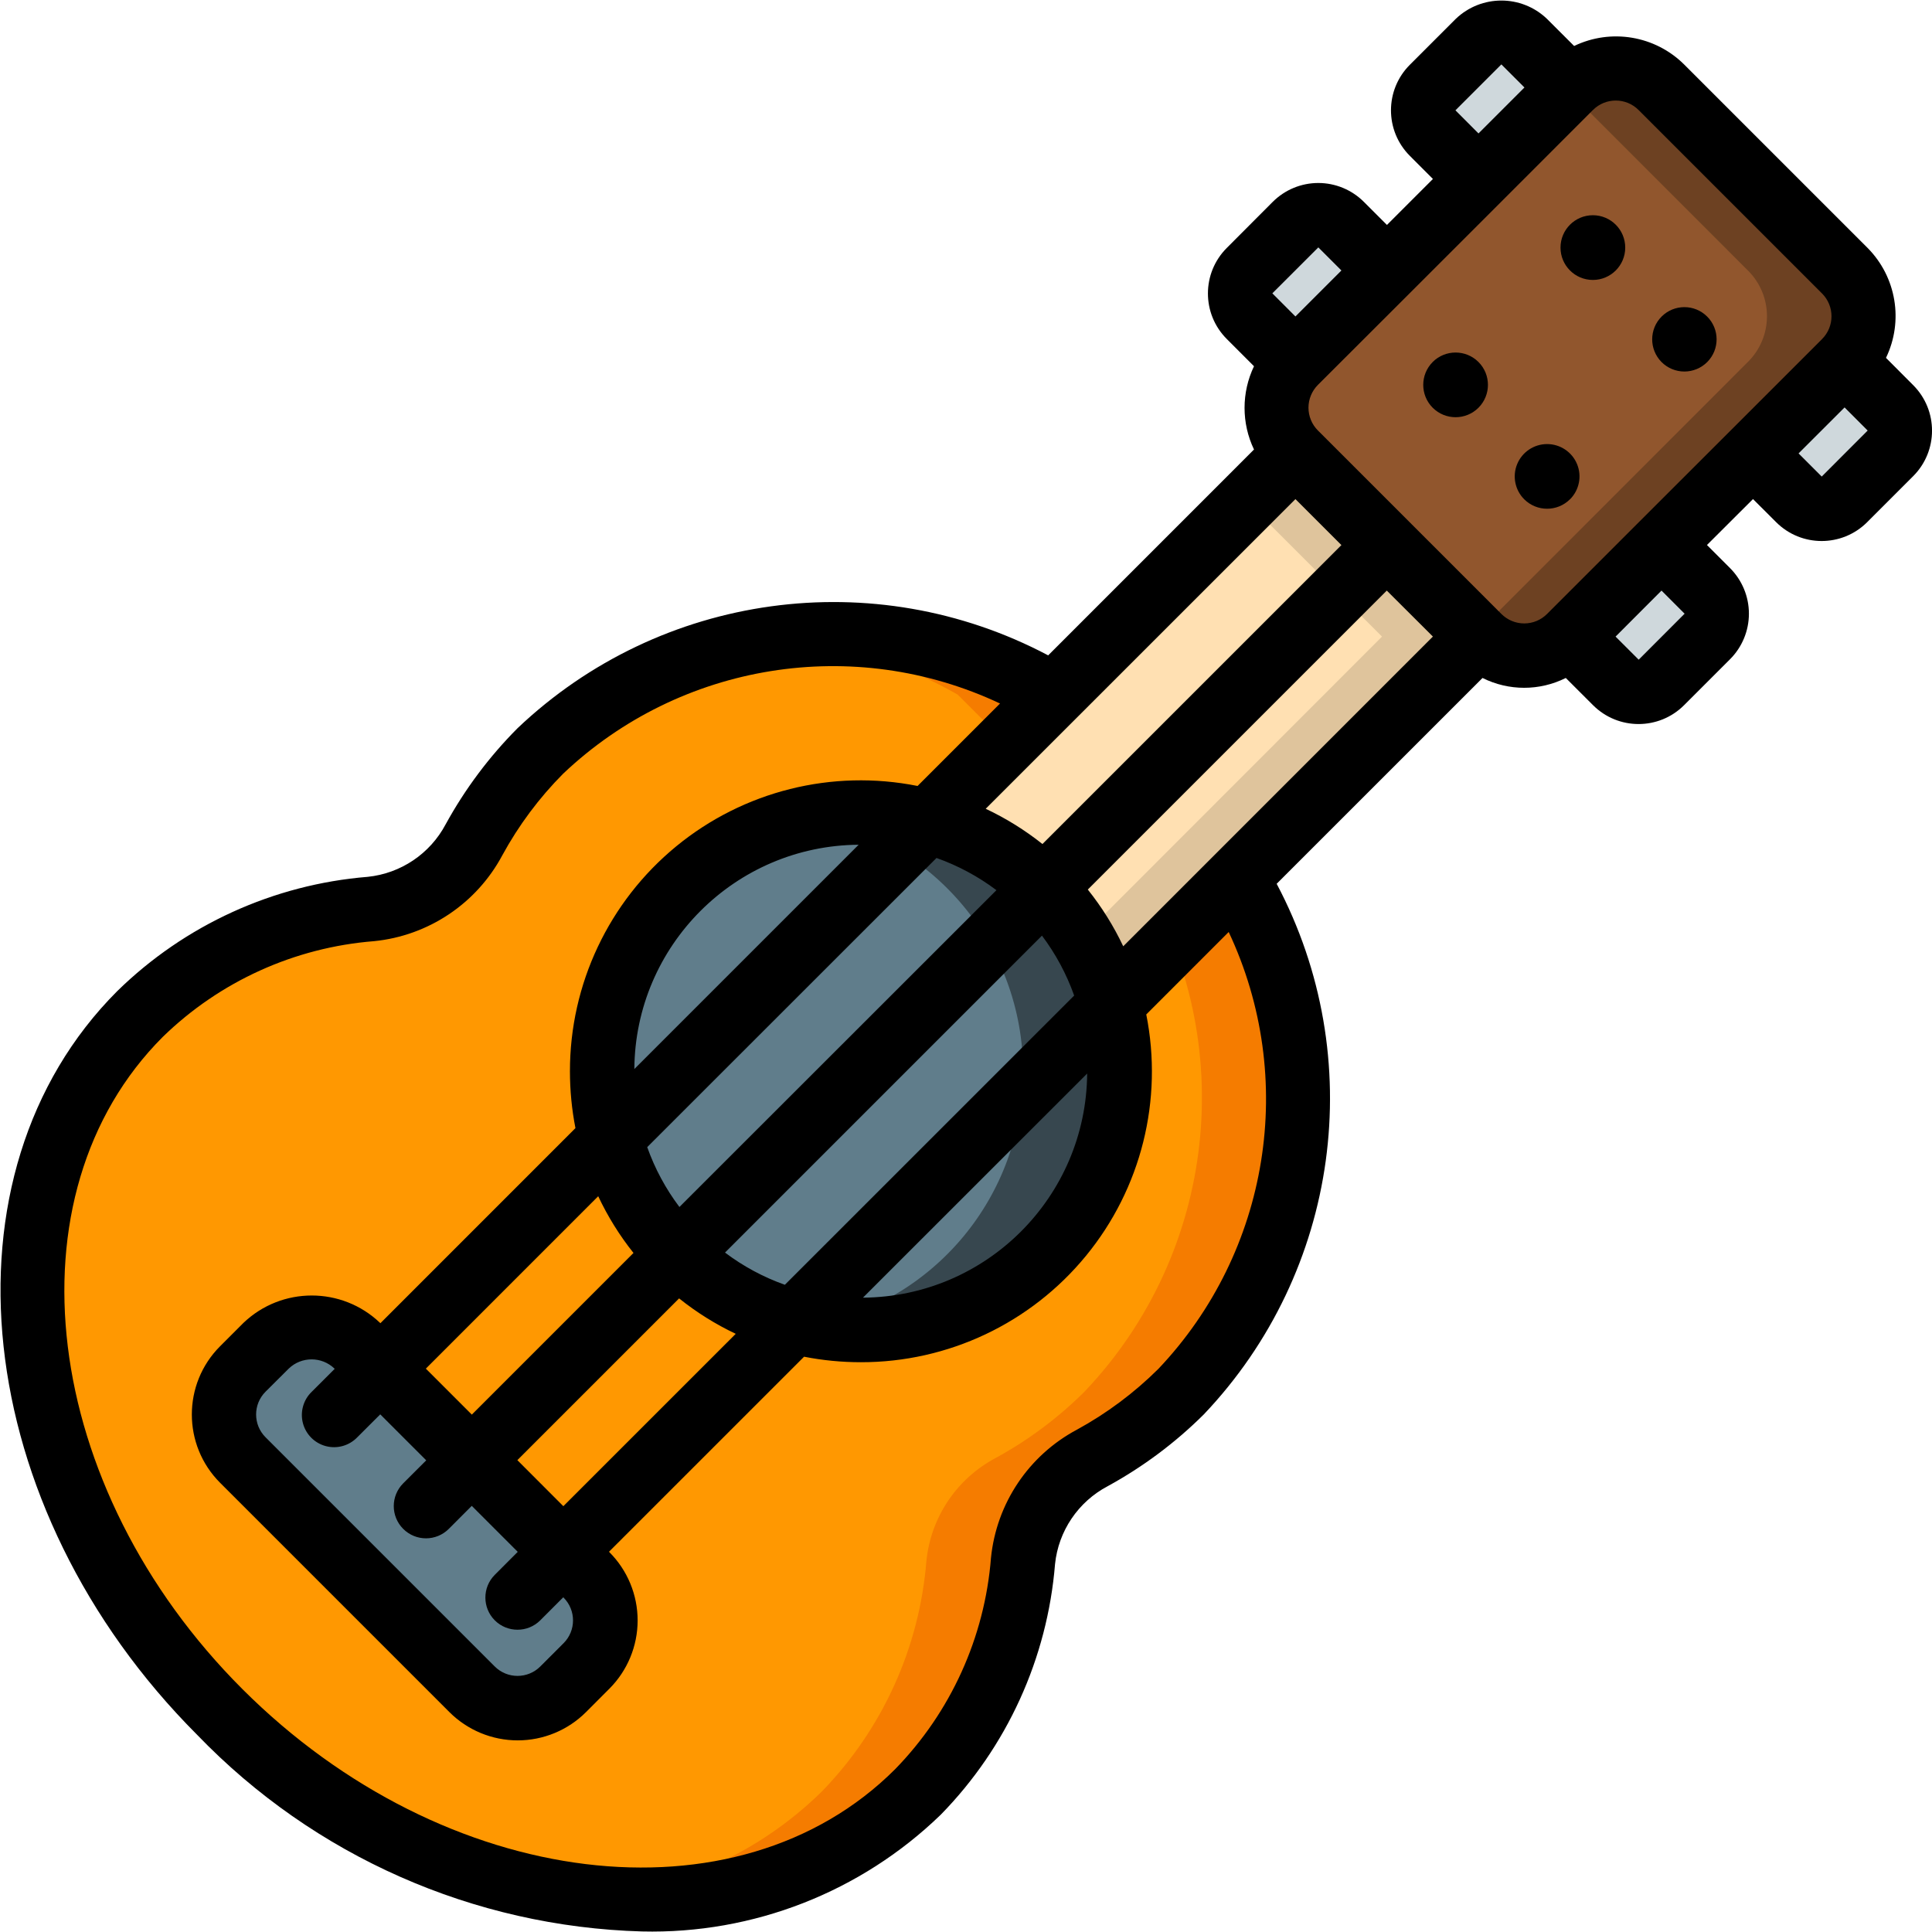 <svg height="512" viewBox="0 0 60 60" width="512" xmlns="http://www.w3.org/2000/svg"><g id="Page-1" fill="none" fill-rule="evenodd"><g id="001---Guitar" fill-rule="nonzero"><g id="Color"><path id="Shape" d="m38.43 27.26c3.074 5.108 2.357 11.64-1.75 15.96-.818.814-1.747 1.507-2.76 2.06-1.207.64-2.014 1.841-2.15 3.2-.217 2.697-1.37 5.233-3.26 7.17-5.3 5.3-15 4.19-21.68-2.48-6.68-6.67-7.78-16.38-2.48-21.68 1.937-1.89 4.473-3.043 7.17-3.26 1.359-.136 2.56-.943 3.2-2.15.553-1.013 1.246-1.942 2.06-2.76 4.32-4.107 10.852-4.824 15.96-1.75" fill="#ff9801"/><path id="Shape" d="m38.43 27.26-5.69-5.69c-2.583-1.479-5.568-2.104-8.527-1.785 1.945.212 3.825.82 5.527 1.785l5.69 5.69c3.074 5.108 2.357 11.64-1.75 15.96-.818.814-1.747 1.507-2.76 2.06-1.207.64-2.014 1.841-2.15 3.2-.217 2.697-1.37 5.233-3.26 7.17-1.923 1.881-4.441 3.034-7.121 3.262 3.694.508 7.419-.692 10.121-3.262 1.89-1.937 3.043-4.473 3.26-7.17.136-1.359.943-2.56 2.15-3.2 1.013-.553 1.942-1.246 2.76-2.06 4.107-4.32 4.824-10.852 1.75-15.96z" fill="#f57c00"/><rect id="Rectangle-path" fill="#91562d" height="16.078" rx="2" transform="matrix(.707 .707 -.707 .707 22.23 -31.184)" width="12.059" x="42.728" y="3.203"/><path id="Shape" d="m57.291 8.407-5.7-5.7c-.781-.781-2.047-.781-2.828 0l-.086.086 5.612 5.613c.781.781.781 2.047 0 2.828l-8.452 8.456.085.086c.375.375.884.586 1.415.586s1.039-.211 1.415-.586l8.54-8.541c.781-.781.781-2.047 0-2.828z" fill="#6d4122"/><g fill="#cfd8dc"><path id="Shape" d="m45.763 1.061h2.015v4.02h-2.015c-.552 0-1-.448-1-1v-2.02c0-.552.448-1 1-1z" transform="matrix(.707 .707 -.707 .707 15.724 -31.819)"/><path id="Shape" d="m40.079 6.745h2.015v4.02h-2.015c-.552 0-1-.448-1-1v-2.02c0-.552.448-1 1-1z" transform="matrix(.707 .707 -.707 .707 18.078 -26.135)"/><path id="Shape" d="m56.421 11.719h2.015v4.02h-2.015c-.552 0-1-.448-1-1v-2.02c0-.552.448-1 1-1z" transform="matrix(-.707 -.707 .707 -.707 87.475 63.691)"/><path id="Shape" d="m50.735 17.407h2.015v4.02h-2.015c-.552 0-1-.448-1-1v-2.02c0-.552.448-1 1-1z" transform="matrix(-.707 -.707 .707 -.707 73.747 69.38)"/></g><path id="Shape" d="m45.92 19.77-5.3 5.29-6.78 6.79-1 .99-1.49-1.49-4.19-4.19 7.78-7.78 3.79-3.8 1.5-1.5z" fill="#ffe0b2"/><path id="Shape" d="m45.92 19.77-12.08 12.08-1 .99-1.49-1.49 11.57-11.58-4.19-4.19 1.5-1.5z" fill="#dfc49c"/><rect id="Rectangle-path" fill="#607d8b" height="5.024" rx="2" transform="matrix(.707 .707 -.707 .707 37.093 4.699)" width="14.068" x="5.841" y="44.613"/><circle id="Oval" cx="26.73" cy="33.27" fill="#607d8b" r="8.039"/><path id="Shape" d="m32.415 27.585c-1.882-1.88-4.572-2.707-7.185-2.209 3.795.717 6.542 4.032 6.542 7.894s-2.748 7.177-6.542 7.894c3.466.661 6.957-1.017 8.607-4.135s1.073-6.949-1.422-9.443z" fill="#37474f"/></g><g id="Outline" fill="#000"><path id="Shape" d="m58.571 11.114c.552-1.144.323-2.512-.571-3.414l-5.7-5.7c-.902-.894-2.27-1.123-3.414-.572l-.845-.844c-.792-.756-2.037-.756-2.829 0l-1.428 1.428c-.781.781-.781 2.047 0 2.828l.717.718-1.428 1.428-.717-.717c-.375-.375-.884-.586-1.415-.586s-1.039.211-1.415.586l-1.427 1.431c-.781.781-.781 2.047 0 2.828l.845.846c-.391.818-.391 1.768 0 2.586l-6.392 6.393c-5.41-2.864-12.044-1.952-16.481 2.264-.88.884-1.631 1.889-2.231 2.983-.484.913-1.392 1.525-2.42 1.631-2.927.238-5.679 1.493-7.778 3.548-5.678 5.682-4.566 16.042 2.481 23.098 3.627 3.766 8.586 5.958 13.812 6.106 3.455.084 6.799-1.222 9.281-3.626 2.056-2.1 3.311-4.854 3.549-7.783.106-1.028.72-1.936 1.634-2.418 1.095-.599 2.1-1.349 2.985-2.229 4.217-4.436 5.129-11.071 2.264-16.48l6.393-6.392c.814.407 1.772.407 2.586 0l.846.845c.781.781 2.047.781 2.828 0l1.427-1.427c.375-.375.586-.884.586-1.415s-.211-1.039-.586-1.415l-.717-.717 1.43-1.427.718.717c.781.781 2.047.781 2.828 0l1.428-1.428c.781-.781.781-2.047 0-2.828zm-13.371-7.688 1.426-1.426.717.717-1.427 1.427zm-4.258 4.257.717.717-1.428 1.428-.717-.718zm-6.059 21.705c-.297-.628-.666-1.219-1.1-1.762l9.285-9.285 1.432 1.428zm-10.508 10.512c-.667-.236-1.294-.574-1.859-1l9.843-9.843c.426.566.763 1.194 1 1.861zm9.388-6.56c-.031 3.832-3.131 6.931-6.963 6.96zm-18.398 16.98c.39.39 1.024.39 1.414 0l.714-.715.01.011c.39.39.39 1.024 0 1.414l-.724.724c-.39.39-1.024.39-1.414 0l-7.119-7.119c-.39-.39-.39-1.024 0-1.414l.724-.721c.395-.378 1.019-.378 1.414 0l.011.01-.715.714c-.26.251-.364.623-.273.973.092.35.365.623.714.714.35.092.721-.013.973-.273l.715-.714 1.428 1.428-.715.714c-.391.391-.391 1.024 0 1.415.391.391 1.024.391 1.415 0l.714-.715 1.428 1.428-.714.715c-.388.39-.388 1.021 0 1.411zm13.719-23.675c.667.237 1.295.574 1.861 1l-9.845 9.839c-.426-.565-.764-1.192-1-1.859zm-9.384 6.555c.028-3.836 3.13-6.938 6.966-6.966zm-.024 5.709-5.023 5.023-1.428-1.428 5.353-5.354c.296.628.663 1.219 1.096 1.762zm-3.609 6.437 5.023-5.023c.542.434 1.132.803 1.759 1.1l-5.354 5.353zm16.307-19.134c-.543-.432-1.134-.799-1.762-1.095l9.619-9.617 1.428 1.428zm3.6 16.3c-.75.745-1.602 1.381-2.53 1.888-1.498.799-2.498 2.291-2.668 3.98-.195 2.468-1.248 4.79-2.976 6.563-4.9 4.9-13.99 3.786-20.265-2.48s-7.377-15.363-2.478-20.263c1.772-1.725 4.092-2.776 6.557-2.971 1.69-.168 3.186-1.169 3.986-2.667.507-.93 1.143-1.784 1.89-2.535 3.642-3.451 9.028-4.316 13.567-2.179l-2.561 2.561c-2.653-.53-5.404.158-7.496 1.875-2.091 1.717-3.303 4.281-3.3 6.986-0.0.592.057 1.184.171 1.765l-6.057 6.058-.011-.01c-1.187-1.133-3.055-1.133-4.242 0l-.725.725c-1.171 1.171-1.171 3.071 0 4.242l7.12 7.12c.563.563 1.326.879 2.122.879s1.559-.316 2.122-.879l.723-.724c.563-.563.879-1.326.879-2.122s-.316-1.559-.879-2.122l-.01-.011 6.058-6.057c.581.114 1.173.171 1.765.171 2.707.003 5.271-1.209 6.988-3.302 1.717-2.092 2.405-4.844 1.874-7.498l2.56-2.561c2.137 4.541 1.27 9.927-2.184 13.568zm10.655-23.443-5.7-5.7c-.188-.188-.293-.442-.293-.708s.106-.52.293-.708l.007-.007 2.844-2.84 2.843-2.842 2.842-2.843.007-.006c.39-.39 1.024-.39 1.414 0l5.7 5.7c.39.39.39 1.024 0 1.414l-.006.007-2.843 2.842-2.844 2.841-2.842 2.842-.007.007c-.188.188-.442.293-.708.293s-.52-.106-.708-.293zm5.688-.01-1.426 1.428-.718-.717 1.427-1.429zm4.258-4.259-.719-.719 1.429-1.428.717.718z"/><circle id="Oval" cx="49.468" cy="7.689" r="1.005"/><path id="Shape" d="m53.021 11.242c.388-.392.386-1.023-.005-1.412-.39-.389-1.022-.389-1.412 0-.39.389-.392 1.02-.005 1.412.188.19.444.296.711.296s.523-.107.711-.296z"/><path id="Shape" d="m44.494 11.242c-.392.393-.392 1.029 0 1.421.392.392 1.029.392 1.421 0 .392-.392.393-1.028 0-1.421-.393-.392-1.029-.392-1.422 0z"/><path id="Shape" d="m48.758 15.506c.288-.287.374-.72.218-1.095s-.522-.62-.929-.62-.773.245-.929.62-.069.808.218 1.095c.393.391 1.028.391 1.421 0z"/></g></g></g></svg>